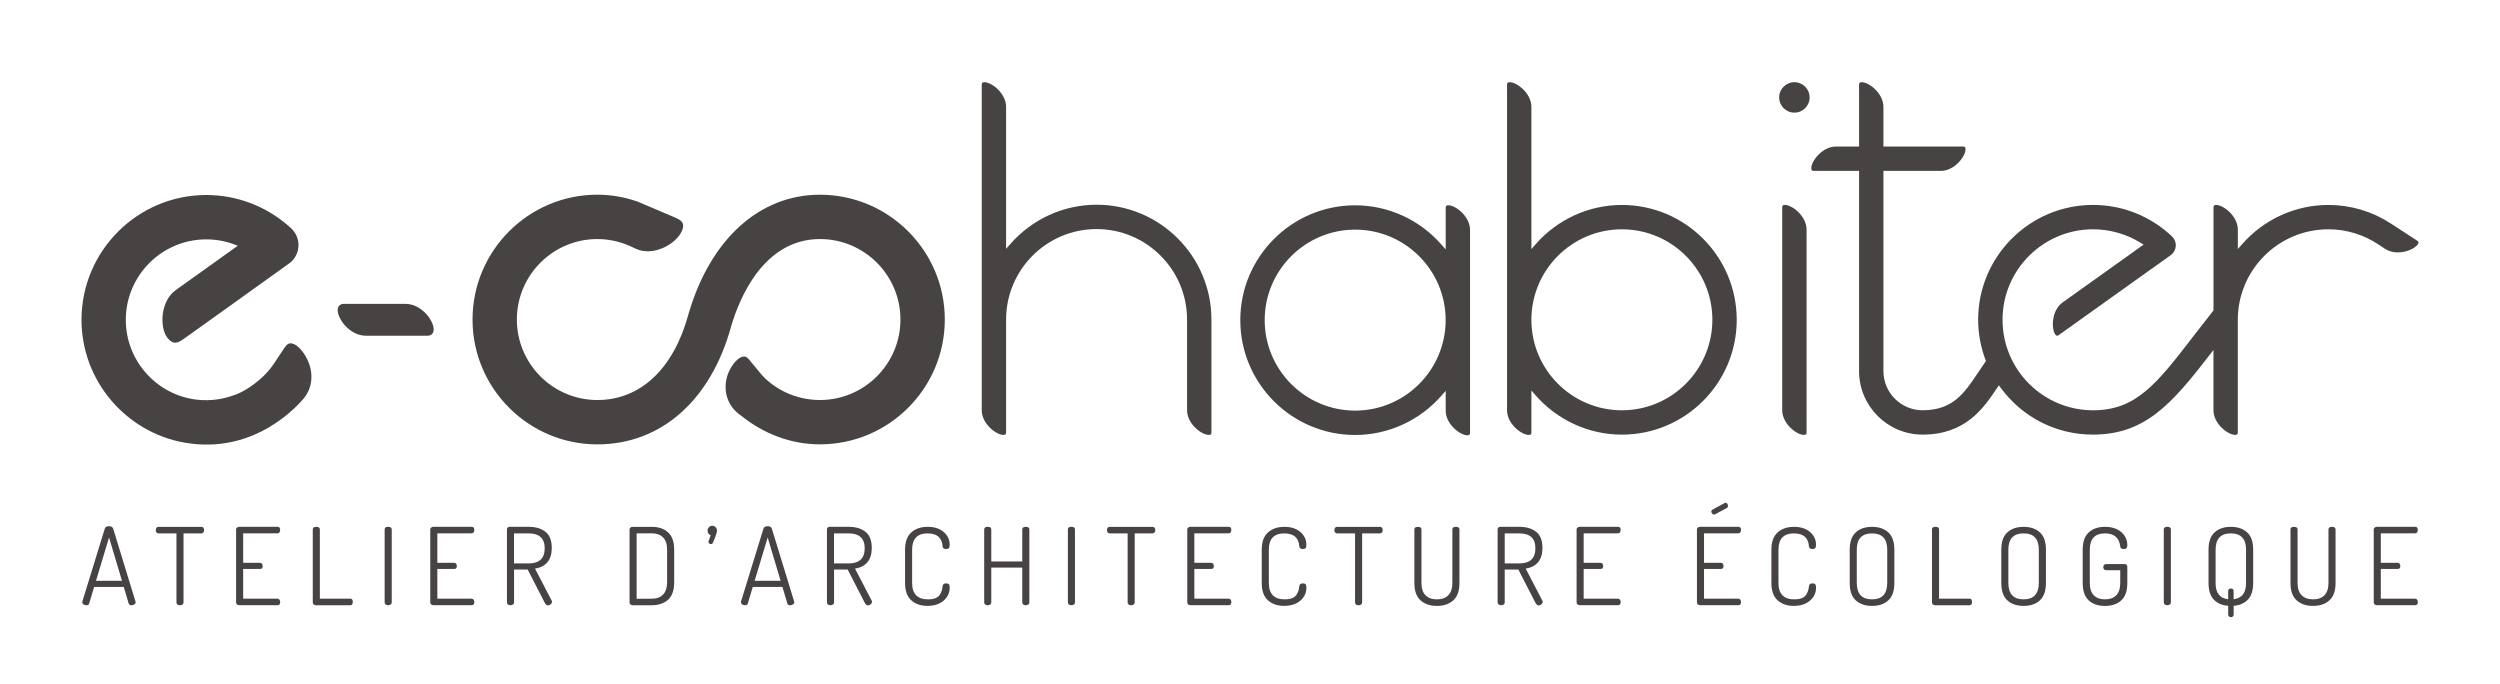 <?xml version="1.0" encoding="utf-8"?>
<!-- Generator: Adobe Illustrator 25.0.1, SVG Export Plug-In . SVG Version: 6.00 Build 0)  -->
<svg version="1.1" id="FINAL" xmlns="http://www.w3.org/2000/svg" xmlns:xlink="http://www.w3.org/1999/xlink" x="0px" y="0px"
	 viewBox="0 0 862.27 236" style="enable-background:new 0 0 862.27 236;" xml:space="preserve">
<style type="text/css">
	.st0{fill:#464342;}
</style>
<g id="e-cohabiter_logo">
	<g id="Atelier_d_x27_Architecture_Ecologique">
		<path class="st0" d="M28.37,207.72c0-0.12,0.01-0.21,0.04-0.26l7.73-25.12c0.17-0.57,0.65-0.85,1.43-0.85
			c0.78,0,1.27,0.29,1.47,0.86l7.71,25.18c0,0.02,0.01,0.06,0.02,0.11c0.01,0.05,0.02,0.08,0.02,0.11c0,0.28-0.16,0.52-0.48,0.72
			c-0.32,0.2-0.65,0.3-1,0.3c-0.47,0-0.78-0.21-0.93-0.63l-1.7-5.7H32.47l-1.71,5.7c-0.1,0.42-0.42,0.62-0.97,0.62
			c-0.35,0-0.67-0.1-0.97-0.29C28.52,208.26,28.37,208.02,28.37,207.72z M33.11,200.32h8.96l-4.46-14.94L33.11,200.32z"/>
		<path class="st0" d="M53.72,182.84c0-0.29,0.08-0.55,0.24-0.78c0.16-0.23,0.39-0.35,0.68-0.35h14.84c0.3,0,0.52,0.11,0.68,0.33
			c0.16,0.22,0.24,0.47,0.24,0.76c0,0.32-0.08,0.59-0.24,0.82c-0.16,0.23-0.39,0.35-0.68,0.35H63.3v23.83c0,0.3-0.12,0.53-0.37,0.71
			c-0.25,0.17-0.53,0.26-0.85,0.26c-0.35,0-0.64-0.09-0.87-0.26c-0.23-0.17-0.35-0.41-0.35-0.71v-23.83h-6.22
			c-0.27,0-0.49-0.11-0.67-0.33C53.8,183.42,53.72,183.15,53.72,182.84z"/>
		<path class="st0" d="M81.43,207.79v-25.16c0-0.3,0.11-0.52,0.33-0.69c0.22-0.16,0.48-0.24,0.78-0.24h13.17
			c0.62,0,0.92,0.36,0.92,1.07c0,0.32-0.08,0.6-0.24,0.83c-0.16,0.23-0.39,0.35-0.68,0.35H83.87v10.17h5.81
			c0.3,0,0.52,0.11,0.68,0.32c0.16,0.21,0.24,0.48,0.24,0.8c0,0.67-0.31,1-0.92,1h-5.81v10.25h11.84c0.27,0,0.49,0.11,0.67,0.33
			c0.17,0.22,0.26,0.49,0.26,0.81c0,0.74-0.31,1.11-0.92,1.11H82.54c-0.3,0-0.55-0.09-0.78-0.26
			C81.54,208.32,81.43,208.09,81.43,207.79z"/>
		<path class="st0" d="M107.88,207.79v-25.2c0-0.59,0.41-0.89,1.22-0.89s1.22,0.3,1.22,0.89v23.9h10.54c0.54,0,0.81,0.37,0.81,1.11
			c0,0.76-0.27,1.15-0.81,1.15h-11.88c-0.3,0-0.55-0.09-0.78-0.26C107.99,208.32,107.88,208.09,107.88,207.79z"/>
		<path class="st0" d="M132.67,207.79v-25.2c0-0.59,0.41-0.89,1.22-0.89s1.22,0.3,1.22,0.89v25.2c0,0.29-0.12,0.53-0.37,0.7
			c-0.25,0.17-0.53,0.26-0.85,0.26c-0.35,0-0.64-0.09-0.87-0.26C132.79,208.32,132.67,208.09,132.67,207.79z"/>
		<path class="st0" d="M148.4,207.79v-25.16c0-0.3,0.11-0.52,0.33-0.69c0.22-0.16,0.48-0.24,0.78-0.24h13.17
			c0.62,0,0.92,0.36,0.92,1.07c0,0.32-0.08,0.6-0.24,0.83c-0.16,0.23-0.39,0.35-0.68,0.35h-11.84v10.17h5.81
			c0.3,0,0.52,0.11,0.68,0.32c0.16,0.21,0.24,0.48,0.24,0.8c0,0.67-0.31,1-0.92,1h-5.81v10.25h11.84c0.27,0,0.49,0.11,0.67,0.33
			c0.17,0.22,0.26,0.49,0.26,0.81c0,0.74-0.31,1.11-0.92,1.11h-13.17c-0.3,0-0.55-0.09-0.78-0.26
			C148.51,208.32,148.4,208.09,148.4,207.79z"/>
		<path class="st0" d="M174.85,207.79v-25.2c0-0.54,0.31-0.84,0.92-0.89h6.55c2.39,0,4.32,0.57,5.79,1.7c1.47,1.14,2.2,3,2.2,5.59
			c0,4.1-1.92,6.47-5.77,7.14l5.7,10.95c0.1,0.12,0.15,0.28,0.15,0.48c0,0.32-0.15,0.61-0.44,0.87c-0.3,0.26-0.62,0.39-0.96,0.39
			c-0.44,0-0.88-0.43-1.29-1.29l-5.7-11.1h-4.7v11.36c0,0.29-0.12,0.53-0.37,0.7c-0.25,0.17-0.53,0.26-0.85,0.26
			c-0.35,0-0.64-0.09-0.87-0.26C174.97,208.32,174.85,208.09,174.85,207.79z M177.29,194.33h5.03c3.7,0,5.55-1.74,5.55-5.22
			c0-3.43-1.85-5.14-5.55-5.14h-5.03V194.33z"/>
		<path class="st0" d="M217.14,207.83V182.6c0-0.25,0.1-0.46,0.31-0.63c0.21-0.17,0.47-0.26,0.8-0.26h6.55
			c2.34,0,4.22,0.64,5.62,1.91c1.41,1.27,2.11,3.26,2.11,5.97v11.25c0,2.74-0.7,4.74-2.11,6.01c-1.41,1.27-3.28,1.9-5.62,1.9h-6.55
			c-0.32,0-0.59-0.09-0.8-0.28C217.25,208.29,217.14,208.08,217.14,207.83z M219.58,206.5h5.22c1.68,0,2.98-0.47,3.9-1.43
			c0.92-0.95,1.39-2.36,1.39-4.24v-11.25c0-1.87-0.46-3.28-1.39-4.22s-2.23-1.41-3.9-1.41h-5.22V206.5z"/>
		<path class="st0" d="M244.04,183.04c0-0.47,0.16-0.87,0.48-1.2s0.7-0.5,1.15-0.5c0.45,0,0.83,0.17,1.15,0.5s0.48,0.73,0.48,1.2
			c0,0.54-0.47,1.94-1.42,4.18c-0.14,0.3-0.35,0.44-0.64,0.44c-0.24,0-0.44-0.07-0.62-0.22c-0.18-0.15-0.27-0.33-0.27-0.56
			c0-0.15,0.02-0.26,0.07-0.33l0.71-1.92c-0.33-0.12-0.6-0.33-0.8-0.63C244.14,183.71,244.04,183.39,244.04,183.04z"/>
		<path class="st0" d="M255.55,207.72c0-0.12,0.01-0.21,0.04-0.26l7.73-25.12c0.17-0.57,0.65-0.85,1.43-0.85
			c0.78,0,1.27,0.29,1.47,0.86l7.71,25.18c0,0.02,0.01,0.06,0.02,0.11c0.01,0.05,0.02,0.08,0.02,0.11c0,0.28-0.16,0.52-0.48,0.72
			c-0.32,0.2-0.65,0.3-1,0.3c-0.47,0-0.78-0.21-0.93-0.63l-1.7-5.7h-10.22l-1.71,5.7c-0.1,0.42-0.42,0.62-0.97,0.62
			c-0.35,0-0.67-0.1-0.97-0.29C255.7,208.26,255.55,208.02,255.55,207.72z M260.28,200.32h8.96l-4.46-14.94L260.28,200.32z"/>
		<path class="st0" d="M285.22,207.79v-25.2c0-0.54,0.31-0.84,0.92-0.89h6.55c2.39,0,4.32,0.57,5.79,1.7c1.47,1.14,2.2,3,2.2,5.59
			c0,4.1-1.92,6.47-5.77,7.14l5.7,10.95c0.1,0.12,0.15,0.28,0.15,0.48c0,0.32-0.15,0.61-0.44,0.87c-0.3,0.26-0.62,0.39-0.96,0.39
			c-0.44,0-0.88-0.43-1.29-1.29l-5.7-11.1h-4.7v11.36c0,0.29-0.12,0.53-0.37,0.7c-0.25,0.17-0.53,0.26-0.85,0.26
			c-0.35,0-0.64-0.09-0.87-0.26C285.34,208.32,285.22,208.09,285.22,207.79z M287.66,194.33h5.03c3.7,0,5.55-1.74,5.55-5.22
			c0-3.43-1.85-5.14-5.55-5.14h-5.03V194.33z"/>
		<path class="st0" d="M312.16,201.06v-11.47c0-2.69,0.72-4.67,2.16-5.96c1.44-1.28,3.31-1.92,5.61-1.92c2.34,0,4.2,0.6,5.57,1.79
			c1.37,1.2,2.05,2.66,2.05,4.38c0,0.59-0.09,0.99-0.28,1.18s-0.5,0.3-0.94,0.3c-0.76,0-1.17-0.31-1.22-0.92
			c-0.02-0.37-0.07-0.73-0.15-1.07c-0.07-0.34-0.22-0.73-0.44-1.17s-0.51-0.81-0.87-1.13c-0.36-0.32-0.86-0.59-1.5-0.79
			c-0.64-0.21-1.38-0.31-2.22-0.31c-3.55,0-5.33,1.88-5.33,5.62v11.47c0,3.77,1.83,5.66,5.48,5.66c1.04,0,1.9-0.14,2.59-0.42
			c0.69-0.28,1.2-0.7,1.52-1.24c0.32-0.54,0.54-1,0.65-1.39c0.11-0.38,0.2-0.88,0.28-1.5c0.07-0.64,0.48-0.96,1.22-0.96
			c0.44,0,0.76,0.1,0.94,0.31c0.19,0.21,0.28,0.61,0.28,1.2c0,1.75-0.7,3.23-2.09,4.44c-1.39,1.21-3.27,1.81-5.64,1.81
			c-2.27,0-4.11-0.64-5.53-1.92C312.87,205.77,312.16,203.77,312.16,201.06z"/>
		<path class="st0" d="M339.46,207.79v-25.2c0-0.59,0.41-0.89,1.22-0.89s1.22,0.3,1.22,0.89v11.06h10.69V182.6
			c0-0.59,0.41-0.89,1.22-0.89s1.22,0.3,1.22,0.89v25.2c0,0.29-0.12,0.53-0.37,0.7c-0.25,0.17-0.53,0.26-0.85,0.26
			c-0.35,0-0.64-0.09-0.87-0.26c-0.23-0.17-0.35-0.41-0.35-0.7v-12.03h-10.69v12.03c0,0.29-0.12,0.53-0.37,0.7
			c-0.25,0.17-0.53,0.26-0.85,0.26c-0.35,0-0.64-0.09-0.87-0.26C339.58,208.32,339.46,208.09,339.46,207.79z"/>
		<path class="st0" d="M368.32,207.79v-25.2c0-0.59,0.41-0.89,1.22-0.89s1.22,0.3,1.22,0.89v25.2c0,0.29-0.12,0.53-0.37,0.7
			c-0.25,0.17-0.53,0.26-0.85,0.26c-0.35,0-0.64-0.09-0.87-0.26C368.44,208.32,368.32,208.09,368.32,207.79z"/>
		<path class="st0" d="M381.79,182.84c0-0.29,0.08-0.55,0.24-0.78c0.16-0.23,0.39-0.35,0.68-0.35h14.84c0.3,0,0.52,0.11,0.68,0.33
			c0.16,0.22,0.24,0.47,0.24,0.76c0,0.32-0.08,0.59-0.24,0.82c-0.16,0.23-0.39,0.35-0.68,0.35h-6.18v23.83
			c0,0.3-0.12,0.53-0.37,0.71c-0.25,0.17-0.53,0.26-0.85,0.26c-0.35,0-0.64-0.09-0.87-0.26c-0.23-0.17-0.35-0.41-0.35-0.71v-23.83
			h-6.22c-0.27,0-0.49-0.11-0.67-0.33C381.88,183.42,381.79,183.15,381.79,182.84z"/>
		<path class="st0" d="M409.5,207.79v-25.16c0-0.3,0.11-0.52,0.33-0.69c0.22-0.16,0.48-0.24,0.78-0.24h13.17
			c0.62,0,0.92,0.36,0.92,1.07c0,0.32-0.08,0.6-0.24,0.83c-0.16,0.23-0.39,0.35-0.68,0.35h-11.84v10.17h5.81
			c0.3,0,0.52,0.11,0.68,0.32c0.16,0.21,0.24,0.48,0.24,0.8c0,0.67-0.31,1-0.92,1h-5.81v10.25h11.84c0.27,0,0.49,0.11,0.67,0.33
			c0.17,0.22,0.26,0.49,0.26,0.81c0,0.74-0.31,1.11-0.92,1.11h-13.17c-0.3,0-0.55-0.09-0.78-0.26
			C409.61,208.32,409.5,208.09,409.5,207.79z"/>
		<path class="st0" d="M435.18,201.06v-11.47c0-2.69,0.72-4.67,2.17-5.96c1.44-1.28,3.31-1.92,5.61-1.92c2.34,0,4.2,0.6,5.57,1.79
			c1.37,1.2,2.05,2.66,2.05,4.38c0,0.59-0.09,0.99-0.28,1.18c-0.18,0.2-0.5,0.3-0.94,0.3c-0.76,0-1.17-0.31-1.22-0.92
			c-0.03-0.37-0.07-0.73-0.15-1.07c-0.07-0.34-0.22-0.73-0.44-1.17c-0.22-0.43-0.51-0.81-0.87-1.13s-0.86-0.59-1.5-0.79
			c-0.64-0.21-1.38-0.31-2.22-0.31c-3.55,0-5.33,1.88-5.33,5.62v11.47c0,3.77,1.83,5.66,5.48,5.66c1.04,0,1.9-0.14,2.59-0.42
			c0.69-0.28,1.2-0.7,1.52-1.24c0.32-0.54,0.54-1,0.65-1.39c0.11-0.38,0.2-0.88,0.28-1.5c0.07-0.64,0.48-0.96,1.22-0.96
			c0.44,0,0.76,0.1,0.94,0.31c0.19,0.21,0.28,0.61,0.28,1.2c0,1.75-0.7,3.23-2.09,4.44c-1.39,1.21-3.27,1.81-5.64,1.81
			c-2.27,0-4.11-0.64-5.53-1.92C435.89,205.77,435.18,203.77,435.18,201.06z"/>
		<path class="st0" d="M460.23,182.84c0-0.29,0.08-0.55,0.24-0.78c0.16-0.23,0.39-0.35,0.68-0.35h14.84c0.3,0,0.52,0.11,0.68,0.33
			s0.24,0.47,0.24,0.76c0,0.32-0.08,0.59-0.24,0.82s-0.39,0.35-0.68,0.35h-6.18v23.83c0,0.3-0.12,0.53-0.37,0.71
			c-0.25,0.17-0.53,0.26-0.85,0.26c-0.35,0-0.64-0.09-0.87-0.26c-0.23-0.17-0.35-0.41-0.35-0.71v-23.83h-6.22
			c-0.27,0-0.49-0.11-0.67-0.33S460.23,183.15,460.23,182.84z"/>
		<path class="st0" d="M487.83,201.06V182.6c0-0.59,0.41-0.89,1.22-0.89c0.81,0,1.22,0.3,1.22,0.89v18.46
			c0,1.88,0.46,3.29,1.39,4.24c0.93,0.95,2.24,1.42,3.94,1.42c1.7,0,3.01-0.47,3.94-1.42c0.92-0.95,1.39-2.36,1.39-4.24V182.6
			c0-0.59,0.41-0.89,1.22-0.89c0.81,0,1.22,0.3,1.22,0.89v18.46c0,2.74-0.71,4.74-2.13,6.01c-1.42,1.27-3.3,1.91-5.64,1.91
			c-2.34,0-4.22-0.63-5.64-1.91C488.54,205.8,487.83,203.8,487.83,201.06z"/>
		<path class="st0" d="M516.54,207.79v-25.2c0-0.54,0.31-0.84,0.92-0.89h6.55c2.39,0,4.32,0.57,5.79,1.7c1.47,1.14,2.2,3,2.2,5.59
			c0,4.1-1.92,6.47-5.77,7.14l5.7,10.95c0.1,0.12,0.15,0.28,0.15,0.48c0,0.32-0.15,0.61-0.44,0.87c-0.3,0.26-0.62,0.39-0.96,0.39
			c-0.44,0-0.88-0.43-1.29-1.29l-5.7-11.1h-4.7v11.36c0,0.29-0.12,0.53-0.37,0.7c-0.25,0.17-0.53,0.26-0.85,0.26
			c-0.35,0-0.64-0.09-0.87-0.26C516.66,208.32,516.54,208.09,516.54,207.79z M518.99,194.33h5.03c3.7,0,5.55-1.74,5.55-5.22
			c0-3.43-1.85-5.14-5.55-5.14h-5.03V194.33z"/>
		<path class="st0" d="M543.78,207.79v-25.16c0-0.3,0.11-0.52,0.33-0.69c0.22-0.16,0.48-0.24,0.78-0.24h13.17
			c0.62,0,0.92,0.36,0.92,1.07c0,0.32-0.08,0.6-0.24,0.83c-0.16,0.23-0.39,0.35-0.68,0.35h-11.84v10.17h5.81
			c0.3,0,0.52,0.11,0.68,0.32s0.24,0.48,0.24,0.8c0,0.67-0.31,1-0.92,1h-5.81v10.25h11.84c0.27,0,0.49,0.11,0.67,0.33
			c0.17,0.22,0.26,0.49,0.26,0.81c0,0.74-0.31,1.11-0.92,1.11h-13.17c-0.3,0-0.55-0.09-0.78-0.26
			C543.89,208.32,543.78,208.09,543.78,207.79z"/>
		<path class="st0" d="M585.29,207.79v-25.16c0-0.3,0.11-0.52,0.33-0.69c0.22-0.16,0.48-0.24,0.78-0.24h13.17
			c0.62,0,0.92,0.36,0.92,1.07c0,0.32-0.08,0.6-0.24,0.83c-0.16,0.23-0.39,0.35-0.68,0.35h-11.84v10.17h5.81
			c0.3,0,0.52,0.11,0.68,0.32s0.24,0.48,0.24,0.8c0,0.67-0.31,1-0.92,1h-5.81v10.25h11.84c0.27,0,0.49,0.11,0.67,0.33
			c0.17,0.22,0.26,0.49,0.26,0.81c0,0.74-0.31,1.11-0.92,1.11H586.4c-0.3,0-0.55-0.09-0.78-0.26
			C585.4,208.32,585.29,208.09,585.29,207.79z M590.25,176.45c0-0.32,0.14-0.54,0.41-0.67l4.14-2.26c0.07-0.07,0.17-0.11,0.3-0.11
			c0.27,0,0.49,0.1,0.65,0.31c0.16,0.21,0.24,0.45,0.24,0.72c0,0.39-0.15,0.67-0.44,0.81l-3.96,2.11c-0.1,0.07-0.22,0.11-0.37,0.11
			c-0.25,0-0.47-0.1-0.67-0.31C590.35,176.97,590.25,176.73,590.25,176.45z"/>
		<path class="st0" d="M610.97,201.06v-11.47c0-2.69,0.72-4.67,2.16-5.96c1.44-1.28,3.31-1.92,5.61-1.92c2.34,0,4.2,0.6,5.57,1.79
			c1.37,1.2,2.05,2.66,2.05,4.38c0,0.59-0.09,0.99-0.28,1.18s-0.5,0.3-0.94,0.3c-0.77,0-1.17-0.31-1.22-0.92
			c-0.03-0.37-0.07-0.73-0.15-1.07c-0.07-0.34-0.22-0.73-0.44-1.17c-0.22-0.43-0.51-0.81-0.87-1.13c-0.36-0.32-0.86-0.59-1.5-0.79
			c-0.64-0.21-1.38-0.31-2.22-0.31c-3.55,0-5.33,1.88-5.33,5.62v11.47c0,3.77,1.83,5.66,5.48,5.66c1.04,0,1.9-0.14,2.59-0.42
			c0.69-0.28,1.2-0.7,1.52-1.24s0.54-1,0.65-1.39c0.11-0.38,0.2-0.88,0.28-1.5c0.07-0.64,0.48-0.96,1.22-0.96
			c0.44,0,0.76,0.1,0.94,0.31c0.19,0.21,0.28,0.61,0.28,1.2c0,1.75-0.7,3.23-2.09,4.44c-1.39,1.21-3.28,1.81-5.64,1.81
			c-2.27,0-4.11-0.64-5.53-1.92C611.68,205.77,610.97,203.77,610.97,201.06z"/>
		<path class="st0" d="M637.98,201.06v-11.47c0-2.71,0.7-4.7,2.09-5.97s3.26-1.91,5.61-1.91c2.34,0,4.21,0.64,5.61,1.91
			s2.09,3.26,2.09,5.97v11.47c0,2.74-0.7,4.74-2.09,6.01c-1.39,1.27-3.26,1.91-5.61,1.91c-2.34,0-4.21-0.63-5.61-1.91
			C638.68,205.8,637.98,203.8,637.98,201.06z M640.42,201.06c0,3.77,1.75,5.66,5.25,5.66c3.5,0,5.25-1.89,5.25-5.66v-11.47
			c0-3.75-1.75-5.62-5.25-5.62c-3.5,0-5.25,1.88-5.25,5.62V201.06z"/>
		<path class="st0" d="M666.36,207.79v-25.2c0-0.59,0.41-0.89,1.22-0.89c0.81,0,1.22,0.3,1.22,0.89v23.9h10.54
			c0.54,0,0.81,0.37,0.81,1.11c0,0.76-0.27,1.15-0.81,1.15h-11.88c-0.3,0-0.55-0.09-0.78-0.26
			C666.47,208.32,666.36,208.09,666.36,207.79z"/>
		<path class="st0" d="M690.26,201.06v-11.47c0-2.71,0.7-4.7,2.09-5.97s3.26-1.91,5.61-1.91c2.34,0,4.21,0.64,5.61,1.91
			s2.09,3.26,2.09,5.97v11.47c0,2.74-0.7,4.74-2.09,6.01c-1.39,1.27-3.26,1.91-5.61,1.91c-2.34,0-4.21-0.63-5.61-1.91
			C690.96,205.8,690.26,203.8,690.26,201.06z M692.7,201.06c0,3.77,1.75,5.66,5.25,5.66c3.5,0,5.25-1.89,5.25-5.66v-11.47
			c0-3.75-1.75-5.62-5.25-5.62c-3.5,0-5.25,1.88-5.25,5.62V201.06z"/>
		<path class="st0" d="M718.34,201.06v-11.47c0-2.71,0.7-4.7,2.09-5.97s3.25-1.91,5.57-1.91c2.34,0,4.22,0.6,5.62,1.79
			c1.41,1.2,2.11,2.73,2.11,4.61c0,0.84-0.41,1.26-1.22,1.26c-0.79,0-1.2-0.31-1.22-0.92c-0.35-2.98-2.1-4.48-5.25-4.48
			c-3.5,0-5.25,1.88-5.25,5.62v11.47c0,1.9,0.46,3.32,1.37,4.25c0.91,0.94,2.21,1.41,3.88,1.41c1.68,0,2.97-0.47,3.88-1.41
			c0.91-0.94,1.37-2.36,1.37-4.25v-4.4h-4.96c-0.27,0-0.49-0.1-0.65-0.31c-0.16-0.21-0.24-0.46-0.24-0.76
			c0-0.27,0.08-0.51,0.24-0.72s0.38-0.31,0.65-0.31h6.51c0.59,0,0.89,0.32,0.89,0.96v5.55c0,2.74-0.7,4.74-2.09,6.01
			c-1.39,1.27-3.26,1.91-5.61,1.91c-2.34,0-4.21-0.63-5.61-1.91C719.04,205.8,718.34,203.8,718.34,201.06z"/>
		<path class="st0" d="M746.31,207.79v-25.2c0-0.59,0.41-0.89,1.22-0.89c0.81,0,1.22,0.3,1.22,0.89v25.2c0,0.29-0.12,0.53-0.37,0.7
			c-0.25,0.17-0.53,0.26-0.85,0.26c-0.35,0-0.64-0.09-0.87-0.26C746.43,208.32,746.31,208.09,746.31,207.79z"/>
		<path class="st0" d="M761.74,201.06v-11.47c0-2.71,0.7-4.7,2.09-5.97s3.26-1.91,5.61-1.91c2.34,0,4.21,0.64,5.61,1.91
			s2.09,3.26,2.09,5.97v11.47c0,2.54-0.6,4.45-1.81,5.73c-1.21,1.28-2.85,2-4.92,2.15v2.98c0,0.3-0.09,0.54-0.28,0.7
			s-0.4,0.25-0.65,0.25c-0.27,0-0.5-0.08-0.68-0.25s-0.28-0.4-0.28-0.7v-2.98c-2.1-0.15-3.75-0.86-4.96-2.13
			C762.35,205.54,761.74,203.63,761.74,201.06z M764.18,201.12c0,3.39,1.44,5.25,4.33,5.57v-2.79c0-0.6,0.32-0.91,0.96-0.91
			c0.62,0,0.92,0.3,0.92,0.91v2.79c2.86-0.35,4.29-2.2,4.29-5.57v-11.51c0-3.76-1.75-5.64-5.25-5.64c-3.5,0-5.25,1.88-5.25,5.64
			V201.12z"/>
		<path class="st0" d="M790.01,201.06V182.6c0-0.59,0.41-0.89,1.22-0.89c0.81,0,1.22,0.3,1.22,0.89v18.46
			c0,1.88,0.46,3.29,1.39,4.24s2.24,1.42,3.94,1.42s3.02-0.47,3.94-1.42c0.93-0.95,1.39-2.36,1.39-4.24V182.6
			c0-0.59,0.41-0.89,1.22-0.89c0.81,0,1.22,0.3,1.22,0.89v18.46c0,2.74-0.71,4.74-2.13,6.01c-1.42,1.27-3.3,1.91-5.64,1.91
			s-4.22-0.63-5.64-1.91C790.72,205.8,790.01,203.8,790.01,201.06z"/>
		<path class="st0" d="M818.72,207.79v-25.16c0-0.3,0.11-0.52,0.33-0.69c0.22-0.16,0.48-0.24,0.78-0.24H833
			c0.62,0,0.92,0.36,0.92,1.07c0,0.32-0.08,0.6-0.24,0.83s-0.39,0.35-0.68,0.35h-11.84v10.17h5.81c0.3,0,0.52,0.11,0.68,0.32
			s0.24,0.48,0.24,0.8c0,0.67-0.31,1-0.92,1h-5.81v10.25H833c0.27,0,0.49,0.11,0.67,0.33c0.17,0.22,0.26,0.49,0.26,0.81
			c0,0.74-0.31,1.11-0.92,1.11h-13.17c-0.3,0-0.55-0.09-0.78-0.26C818.83,208.32,818.72,208.09,818.72,207.79z"/>
	</g>
	<g id="e-cohabiter">
		<path class="st0" d="M106.42,124.95c-0.99-2.51-3.44-6.26-6.03-6.53c-1.34-0.18-2.23,1.45-3.02,2.66l-2.9,4.35
			c-1.7,2.56-3.98,4.91-6.77,6.99c-2.08,1.57-4.05,2.72-5.99,3.52l-1.36,0.49c-1.08,0.38-2.18,0.7-3.68,1.02l-0.83,0.17
			c-3.01,0.51-5.56,0.51-8.09,0.22c-13.89-1.71-24.36-13.54-24.36-27.52c0-15.31,12.45-27.76,27.76-27.76
			c3.75,0,7.44,0.76,10.85,2.21l-21.38,15.28c-5.37,3.83-5.57,12.89-2.97,16.34c1.98,2.63,3.59,2.02,5.66,0.54l15.57-11.12
			c0,0,21.15-15.16,21.31-15.29c1.69-1.45,2.76-3.59,2.76-5.99c0-2.28-0.98-4.34-2.52-5.78c-0.03-0.03-0.8-0.71-0.8-0.71
			c-7.88-6.95-17.99-10.78-28.47-10.78c-23.74,0-43.05,19.32-43.05,43.06c0,20.85,15.15,38.74,35.53,42.35
			c6.87,1.19,20.08,2,33.95-8.52c2.75-2.11,5.05-4.26,7.03-6.55C107.54,134.2,108.22,129.47,106.42,124.95z"/>
		<path class="st0" d="M139.78,104.8h-21.14c-0.7,0-1.26,0.21-1.64,0.63c-0.35,0.39-0.53,0.91-0.53,1.57c0,3.01,4.14,8.8,9.8,8.8
			h21.14c0.7,0,1.26-0.21,1.64-0.63c0.35-0.39,0.53-0.91,0.53-1.57C149.58,110.59,145.44,104.8,139.78,104.8z"/>
		<path class="st0" d="M282.8,67.16c-20.78,0-37.68,15.26-45.21,40.74l-0.18,0.64c-5.12,18.71-16.55,29.43-31.38,29.43
			c-15.31,0-27.76-12.45-27.76-27.76c0-15.31,12.45-27.76,27.76-27.76c3.76,0,7.51,0.79,11.07,2.32l2.25,1.06
			c6.04,2.66,13.15-1.51,15.34-5.24c2.23-3.8,0.11-4.7-2.22-5.72l-12.57-5.34c-4.57-1.59-9.21-2.38-13.86-2.38
			c-23.75,0-43.06,19.32-43.06,43.06c0,23.74,19.31,43.06,43.06,43.06c21.94,0,39.18-15.22,46.14-40.73l0.03-0.09
			c2.65-9.02,10.93-30,30.6-30c15.31,0,27.76,12.45,27.76,27.76c0,15.31-12.45,27.76-27.76,27.76c-7.18,0-13.91-2.72-19.03-7.57
			c-0.4-0.42-0.81-0.83-1.19-1.28l-3.29-3.96c-0.91-1.1-1.66-2.45-3.03-2.16c-2.52,0.54-4.79,4.34-5.5,6.91
			c-1.29,4.63-0.04,9.11,3.18,12.13c0.5,0.47,1.05,0.9,1.63,1.3c7.93,6.41,17.42,9.92,27.23,9.92c23.75,0,43.06-19.32,43.06-43.06
			C325.86,86.48,306.55,67.16,282.8,67.16z"/>
		<path class="st0" d="M378.22,70.61c-11.39,0-22.26,4.96-29.81,13.62l-1.4,1.6V36.85c0-4.65-4.97-8.5-7.5-8.5
			c-0.75,0-0.9,0.34-0.9,0.88v112.28c0,4.65,4.97,8.5,7.5,8.5c0.75,0,0.9-0.34,0.9-0.88v-38.91c0-17.21,14-31.21,31.21-31.21
			c17.21,0,31.21,14,31.21,31.21v31.29c0,4.65,4.97,8.5,7.5,8.5c0.75,0,0.9-0.34,0.9-0.88v-38.91
			C417.83,88.38,400.06,70.61,378.22,70.61z"/>
		<path class="st0" d="M499.53,70.8c-0.75,0-0.9,0.34-0.9,0.88v14.36l-1.4-1.6c-7.55-8.67-18.43-13.63-29.83-13.63
			c-21.84,0-39.61,17.77-39.61,39.61c0,21.84,17.77,39.61,39.61,39.61c11.4,0,22.27-4.97,29.83-13.63l1.4-1.6v6.84
			c0,4.65,4.97,8.5,7.5,8.5c0.75,0,0.9-0.34,0.9-0.88V79.3C507.03,74.65,502.07,70.8,499.53,70.8z M467.41,141.62
			c-17.21,0-31.21-14-31.21-31.21c0-17.21,14-31.21,31.21-31.21s31.21,14,31.21,31.21C498.61,127.62,484.61,141.62,467.41,141.62z"
			/>
		<path class="st0" d="M559.4,70.69c-11.39,0-22.26,4.96-29.81,13.62l-1.4,1.6V57.66V36.85c0-4.65-4.97-8.5-7.5-8.5
			c-0.75,0-0.9,0.34-0.9,0.88v112.28c0,4.65,4.97,8.5,7.5,8.5c0.75,0,0.9-0.34,0.9-0.88v-14.44l1.4,1.6
			c7.55,8.65,18.42,13.62,29.81,13.62c21.84,0,39.61-17.77,39.61-39.61C599,88.46,581.24,70.69,559.4,70.69z M559.4,141.51
			c-17.21,0-31.21-14-31.21-31.21c0-17.21,14-31.21,31.21-31.21c17.21,0,31.21,14,31.21,31.21
			C590.6,127.51,576.6,141.51,559.4,141.51z"/>
		<path class="st0" d="M615.6,70.68c-0.75,0-0.9,0.34-0.9,0.88v69.94c0,4.65,4.97,8.5,7.5,8.5c0.75,0,0.9-0.34,0.9-0.88V79.18
			C623.1,74.53,618.13,70.68,615.6,70.68z"/>
		<path class="st0" d="M618.9,28.35c-2.9,0-5.25,2.36-5.25,5.25c0,2.9,2.36,5.25,5.25,5.25c2.9,0,5.25-2.36,5.25-5.25
			C624.15,30.7,621.79,28.35,618.9,28.35z"/>
		<path class="st0" d="M827.01,87.06c3.58,0,6.74-1.91,7.12-3.2c0.05-0.17,0.14-0.47-0.43-0.85l-9.15-5.96
			c-6.42-4.16-13.85-6.36-21.49-6.36c-11.39,0-22.26,4.96-29.81,13.62l-1.4,1.6v-6.72c0-4.65-4.97-8.5-7.5-8.5
			c-0.75,0-0.9,0.34-0.9,0.88v35.5c0,0-4.72,6.03-6.65,8.53c-12.86,16.71-19.94,25.91-34.9,25.91c-17.21,0-31.21-14-31.21-31.21
			c0-17.21,14-31.21,31.21-31.21c5.83,0,11.5,1.61,16.42,4.66l1.02,0.63l-27.91,19.92c-3.32,2.37-3.9,7.35-3.04,10.03
			c0.29,0.89,0.73,1.47,1.13,1.47c0.16,0,0.37-0.08,0.58-0.24l24.72-17.65l13.87-9.89c1.03-0.73,1.66-1.87,1.75-3.13
			c0.09-1.26-0.39-2.47-1.3-3.34c-7.39-7.01-17.07-10.87-27.25-10.87c-21.84,0-39.61,17.77-39.61,39.61c0,4.75,0.88,9.47,2.61,14.02
			l0.08,0.2c0,0-2.15,3.14-2.86,4.21c-4.58,6.86-8.54,12.78-19,12.78c-7.45,0-13.5-6.06-13.5-13.5V58.94h19.83
			c4.65,0,8.5-4.97,8.5-7.5c0-0.75-0.34-0.9-0.88-0.9h-27.45V36.85c0-4.65-4.97-8.5-7.5-8.5c-0.75,0-0.9,0.34-0.9,0.88v21.31h-7.99
			c-4.65,0-8.5,4.97-8.5,7.5c0,0.75,0.34,0.9,0.88,0.9h15.61V128c0,12.08,9.83,21.9,21.9,21.9c14.93,0,21.14-9.28,25.68-16.06
			l0.63-0.94l0.67,0.91c7.58,10.23,19.17,16.09,31.8,16.09c17.76,0,27-10.33,40.12-27.34l1.43-1.85v20.79c0,4.65,4.97,8.5,7.5,8.5
			c0.75,0,0.9-0.34,0.9-0.88V110.3c0-17.21,14-31.21,31.21-31.21c6.25,0,12.26,1.83,17.41,5.31l2.25,1.47
			C823.91,86.65,825.39,87.06,827.01,87.06z"/>
	</g>
</g>
</svg>
